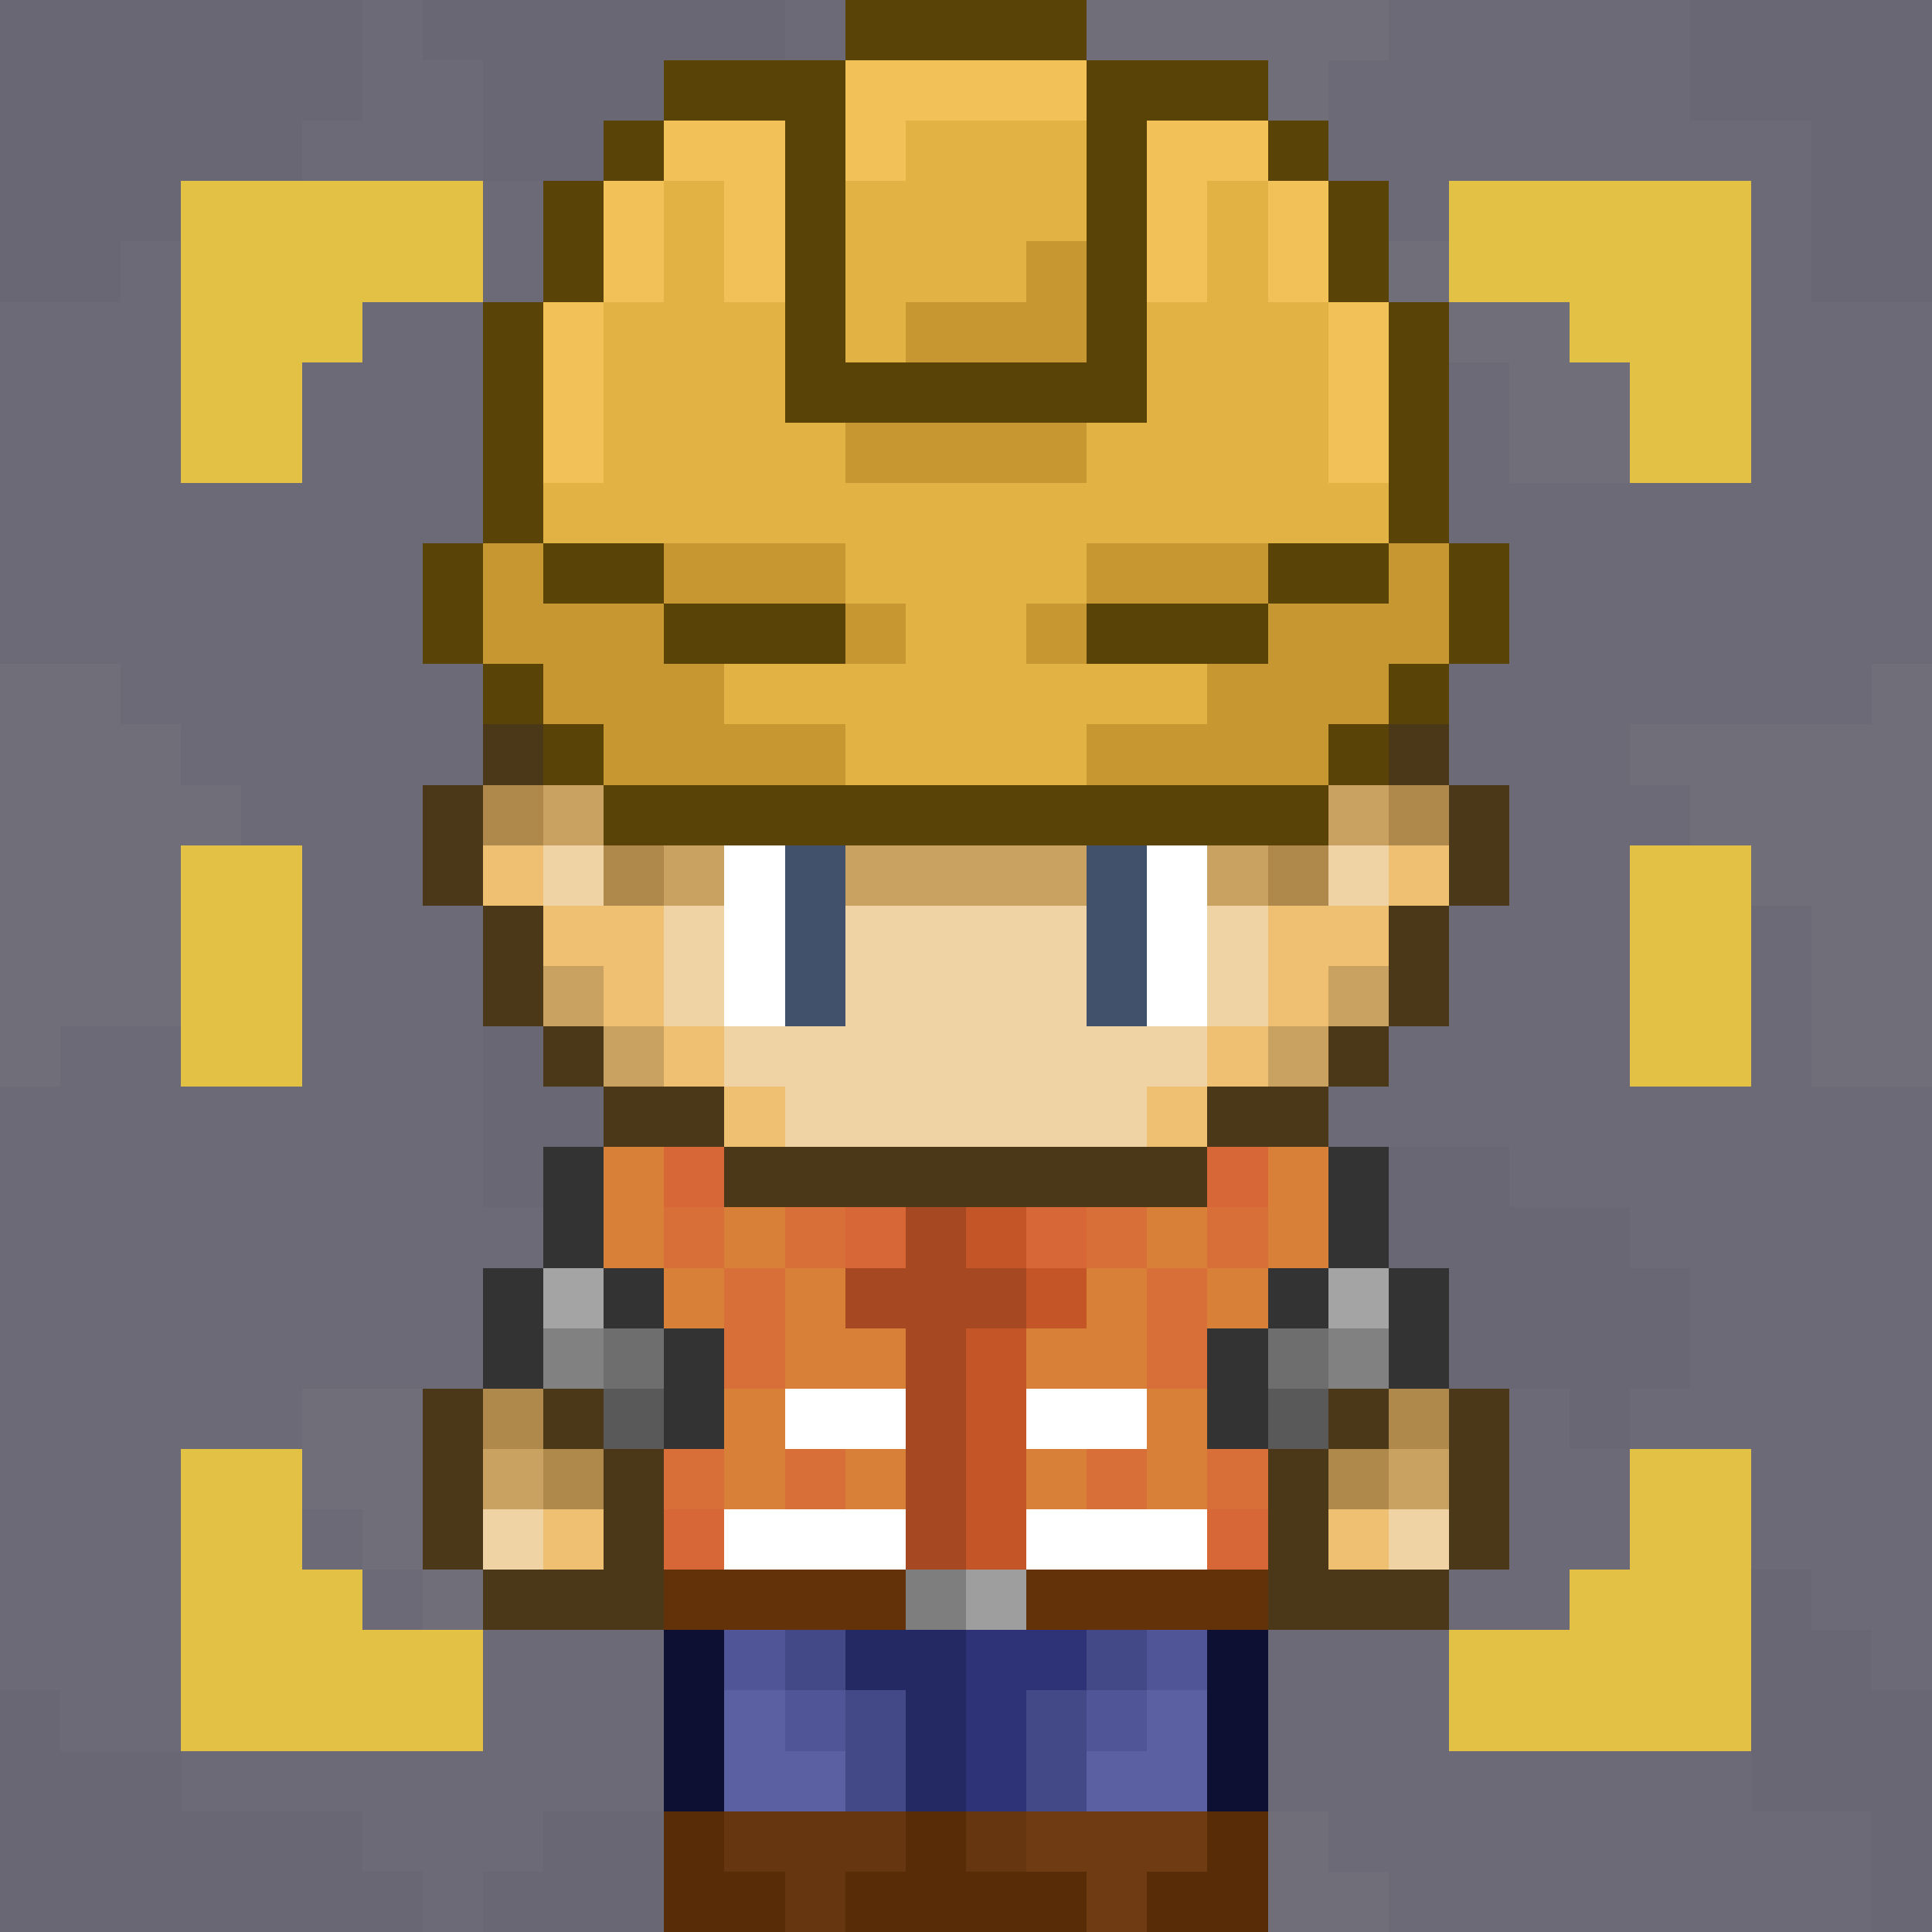 <svg xmlns="http://www.w3.org/2000/svg" viewBox="0 -0.5 32 32" shape-rendering="crispEdges">
<rect x="0" y="-0.5" width="32" height="32" fill="#808080" stroke="none"/>
<path stroke="#696773" d="M0 0h6M7 0h6M28 0h4M0 1h6M8 1h3M28 1h4M0 2h5M8 2h2M30 2h2M0 3h3M30 3h2M0 4h2M30 4h2M8 17h1M8 18h2M8 19h1M23 19h2M23 20h4M24 21h4M24 22h4M26 23h1M29 26h1M29 27h2M0 28h1M29 28h3M0 29h3M29 29h3M0 30h6M9 30h2M31 30h1M0 31h7M8 31h3M31 31h1" />
<path stroke="#6c6a76" d="M6 0h1M13 0h1M23 0h5M6 1h2M22 1h6M5 2h3M22 2h8M8 3h1M23 3h1M29 3h1M2 4h1M8 4h1M29 4h1M0 5h3M6 5h2M29 5h3M0 6h3M5 6h3M24 6h1M29 6h3M0 7h3M5 7h3M24 7h1M29 7h3M0 8h8M24 8h8M0 9h7M25 9h7M0 10h7M25 10h7M2 11h6M24 11h7M3 12h5M24 12h3M4 13h3M25 13h3M5 14h2M25 14h2M5 15h3M24 15h3M29 15h1M5 16h3M24 16h3M29 16h1M1 17h2M5 17h3M23 17h4M29 17h1M0 18h8M22 18h10M0 19h8M25 19h7M0 20h9M27 20h5M0 21h8M28 21h4M0 22h8M28 22h4M0 23h5M25 23h1M27 23h5M0 24h3M25 24h2M29 24h3M0 25h3M5 25h1M25 25h2M29 25h3M0 26h3M6 26h1M24 26h2M30 26h2M0 27h3M8 27h3M21 27h3M31 27h1M1 28h2M8 28h3M21 28h3M3 29h8M21 29h8M6 30h3M22 30h9M7 31h1M23 31h8" />
<path stroke="#594306" d="M14 0h4M11 1h3M18 1h3M10 2h1M13 2h1M18 2h1M21 2h1M9 3h1M13 3h1M18 3h1M22 3h1M9 4h1M13 4h1M18 4h1M22 4h1M8 5h1M13 5h1M18 5h1M23 5h1M8 6h1M13 6h6M23 6h1M8 7h1M23 7h1M8 8h1M23 8h1M7 9h1M9 9h2M21 9h2M24 9h1M7 10h1M11 10h3M18 10h3M24 10h1M8 11h1M23 11h1M9 12h1M22 12h1M10 13h12" />
<path stroke="#706e79" d="M18 0h5M21 1h1M23 4h1M24 5h2M25 6h2M25 7h2M0 11h2M31 11h1M0 12h3M27 12h5M0 13h4M28 13h4M0 14h3M29 14h3M0 15h3M30 15h2M0 16h3M30 16h2M0 17h1M30 17h2M5 23h2M5 24h2M6 25h1M7 26h1M21 30h1M21 31h2" />
<path stroke="#f2c259" d="M14 1h4M11 2h2M14 2h1M19 2h2M10 3h1M12 3h1M19 3h1M21 3h1M10 4h1M12 4h1M19 4h1M21 4h1M9 5h1M22 5h1M9 6h1M22 6h1M9 7h1M22 7h1" />
<path stroke="#e3b245" d="M15 2h3M11 3h1M14 3h4M20 3h1M11 4h1M14 4h3M20 4h1M10 5h3M14 5h1M19 5h3M10 6h3M19 6h3M10 7h4M18 7h4M9 8h14M14 9h4M15 10h2M12 11h8M14 12h4" />
<path stroke="#e3c145" d="M3 3h5M24 3h5M3 4h5M24 4h5M3 5h3M26 5h3M3 6h2M27 6h2M3 7h2M27 7h2M3 14h2M27 14h2M3 15h2M27 15h2M3 16h2M27 16h2M3 17h2M27 17h2M3 24h2M27 24h2M3 25h2M27 25h2M3 26h3M26 26h3M3 27h5M24 27h5M3 28h5M24 28h5" />
<path stroke="#c79831" d="M17 4h1M15 5h3M14 7h4M8 9h1M11 9h3M18 9h3M23 9h1M8 10h3M14 10h1M17 10h1M21 10h3M9 11h3M20 11h3M10 12h4M18 12h4" />
<path stroke="#4b3819" d="M8 12h1M23 12h1M7 13h1M24 13h1M7 14h1M24 14h1M8 15h1M23 15h1M8 16h1M23 16h1M9 17h1M22 17h1M10 18h2M20 18h2M12 19h8M7 23h1M9 23h1M22 23h1M24 23h1M7 24h1M10 24h1M21 24h1M24 24h1M7 25h1M10 25h1M21 25h1M24 25h1M8 26h3M21 26h3" />
<path stroke="#ae894b" d="M8 13h1M23 13h1M10 14h1M21 14h1M8 23h1M23 23h1M9 24h1M22 24h1" />
<path stroke="#c9a261" d="M9 13h1M22 13h1M11 14h1M14 14h4M20 14h1M9 16h1M22 16h1M10 17h1M21 17h1M8 24h1M23 24h1" />
<path stroke="#f0c072" d="M8 14h1M23 14h1M9 15h2M21 15h2M10 16h1M21 16h1M11 17h1M20 17h1M12 18h1M19 18h1M9 25h1M22 25h1" />
<path stroke="#efd3a5" d="M9 14h1M22 14h1M11 15h1M14 15h4M20 15h1M11 16h1M14 16h4M20 16h1M12 17h8M13 18h6M8 25h1M23 25h1" />
<path stroke="#ffffff" d="M12 14h1M19 14h1M12 15h1M19 15h1M12 16h1M19 16h1M13 23h2M17 23h2M12 25h3M17 25h3" />
<path stroke="#41516b" d="M13 14h1M18 14h1M13 15h1M18 15h1M13 16h1M18 16h1" />
<path stroke="#333333" d="M9 19h1M22 19h1M9 20h1M22 20h1M8 21h1M10 21h1M21 21h1M23 21h1M8 22h1M11 22h1M20 22h1M23 22h1M11 23h1M20 23h1" />
<path stroke="#d88038" d="M10 19h1M21 19h1M10 20h1M12 20h1M19 20h1M21 20h1M11 21h1M13 21h1M18 21h1M20 21h1M13 22h2M17 22h2M12 23h1M19 23h1M12 24h1M14 24h1M17 24h1M19 24h1" />
<path stroke="#d86738" d="M11 19h1M20 19h1M14 20h1M17 20h1M11 25h1M20 25h1" />
<path stroke="#d86f38" d="M11 20h1M13 20h1M18 20h1M20 20h1M12 21h1M19 21h1M12 22h1M19 22h1M11 24h1M13 24h1M18 24h1M20 24h1" />
<path stroke="#a64821" d="M15 20h1M14 21h3M15 22h1M15 23h1M15 24h1M15 25h1" />
<path stroke="#c45527" d="M16 20h1M17 21h1M16 22h1M16 23h1M16 24h1M16 25h1" />
<path stroke="#a4a4a4" d="M9 21h1M22 21h1" />
<path stroke="#818181" d="M9 22h1M22 22h1" />
<path stroke="#6e6e6e" d="M10 22h1M21 22h1" />
<path stroke="#595959" d="M10 23h1M21 23h1" />
<path stroke="#633209" d="M11 26h4M17 26h4" />
<path stroke="#7e7e7e" d="M15 26h1" />
<path stroke="#9e9e9e" d="M16 26h1" />
<path stroke="#0d1033" d="M11 27h1M20 27h1M11 28h1M20 28h1M11 29h1M20 29h1" />
<path stroke="#4f5596" d="M12 27h1M19 27h1M13 28h1M18 28h1" />
<path stroke="#434986" d="M13 27h1M18 27h1M14 28h1M17 28h1M14 29h1M17 29h1" />
<path stroke="#242963" d="M14 27h2M15 28h1M15 29h1" />
<path stroke="#2d3376" d="M16 27h2M16 28h1M16 29h1" />
<path stroke="#5a60a1" d="M12 28h1M19 28h1M12 29h2M18 29h2" />
<path stroke="#592c08" d="M11 30h1M15 30h1M20 30h1M11 31h2M14 31h4M19 31h2" />
<path stroke="#663610" d="M12 30h3M16 30h1M13 31h1" />
<path stroke="#6e3b12" d="M17 30h3M18 31h1" />
</svg>